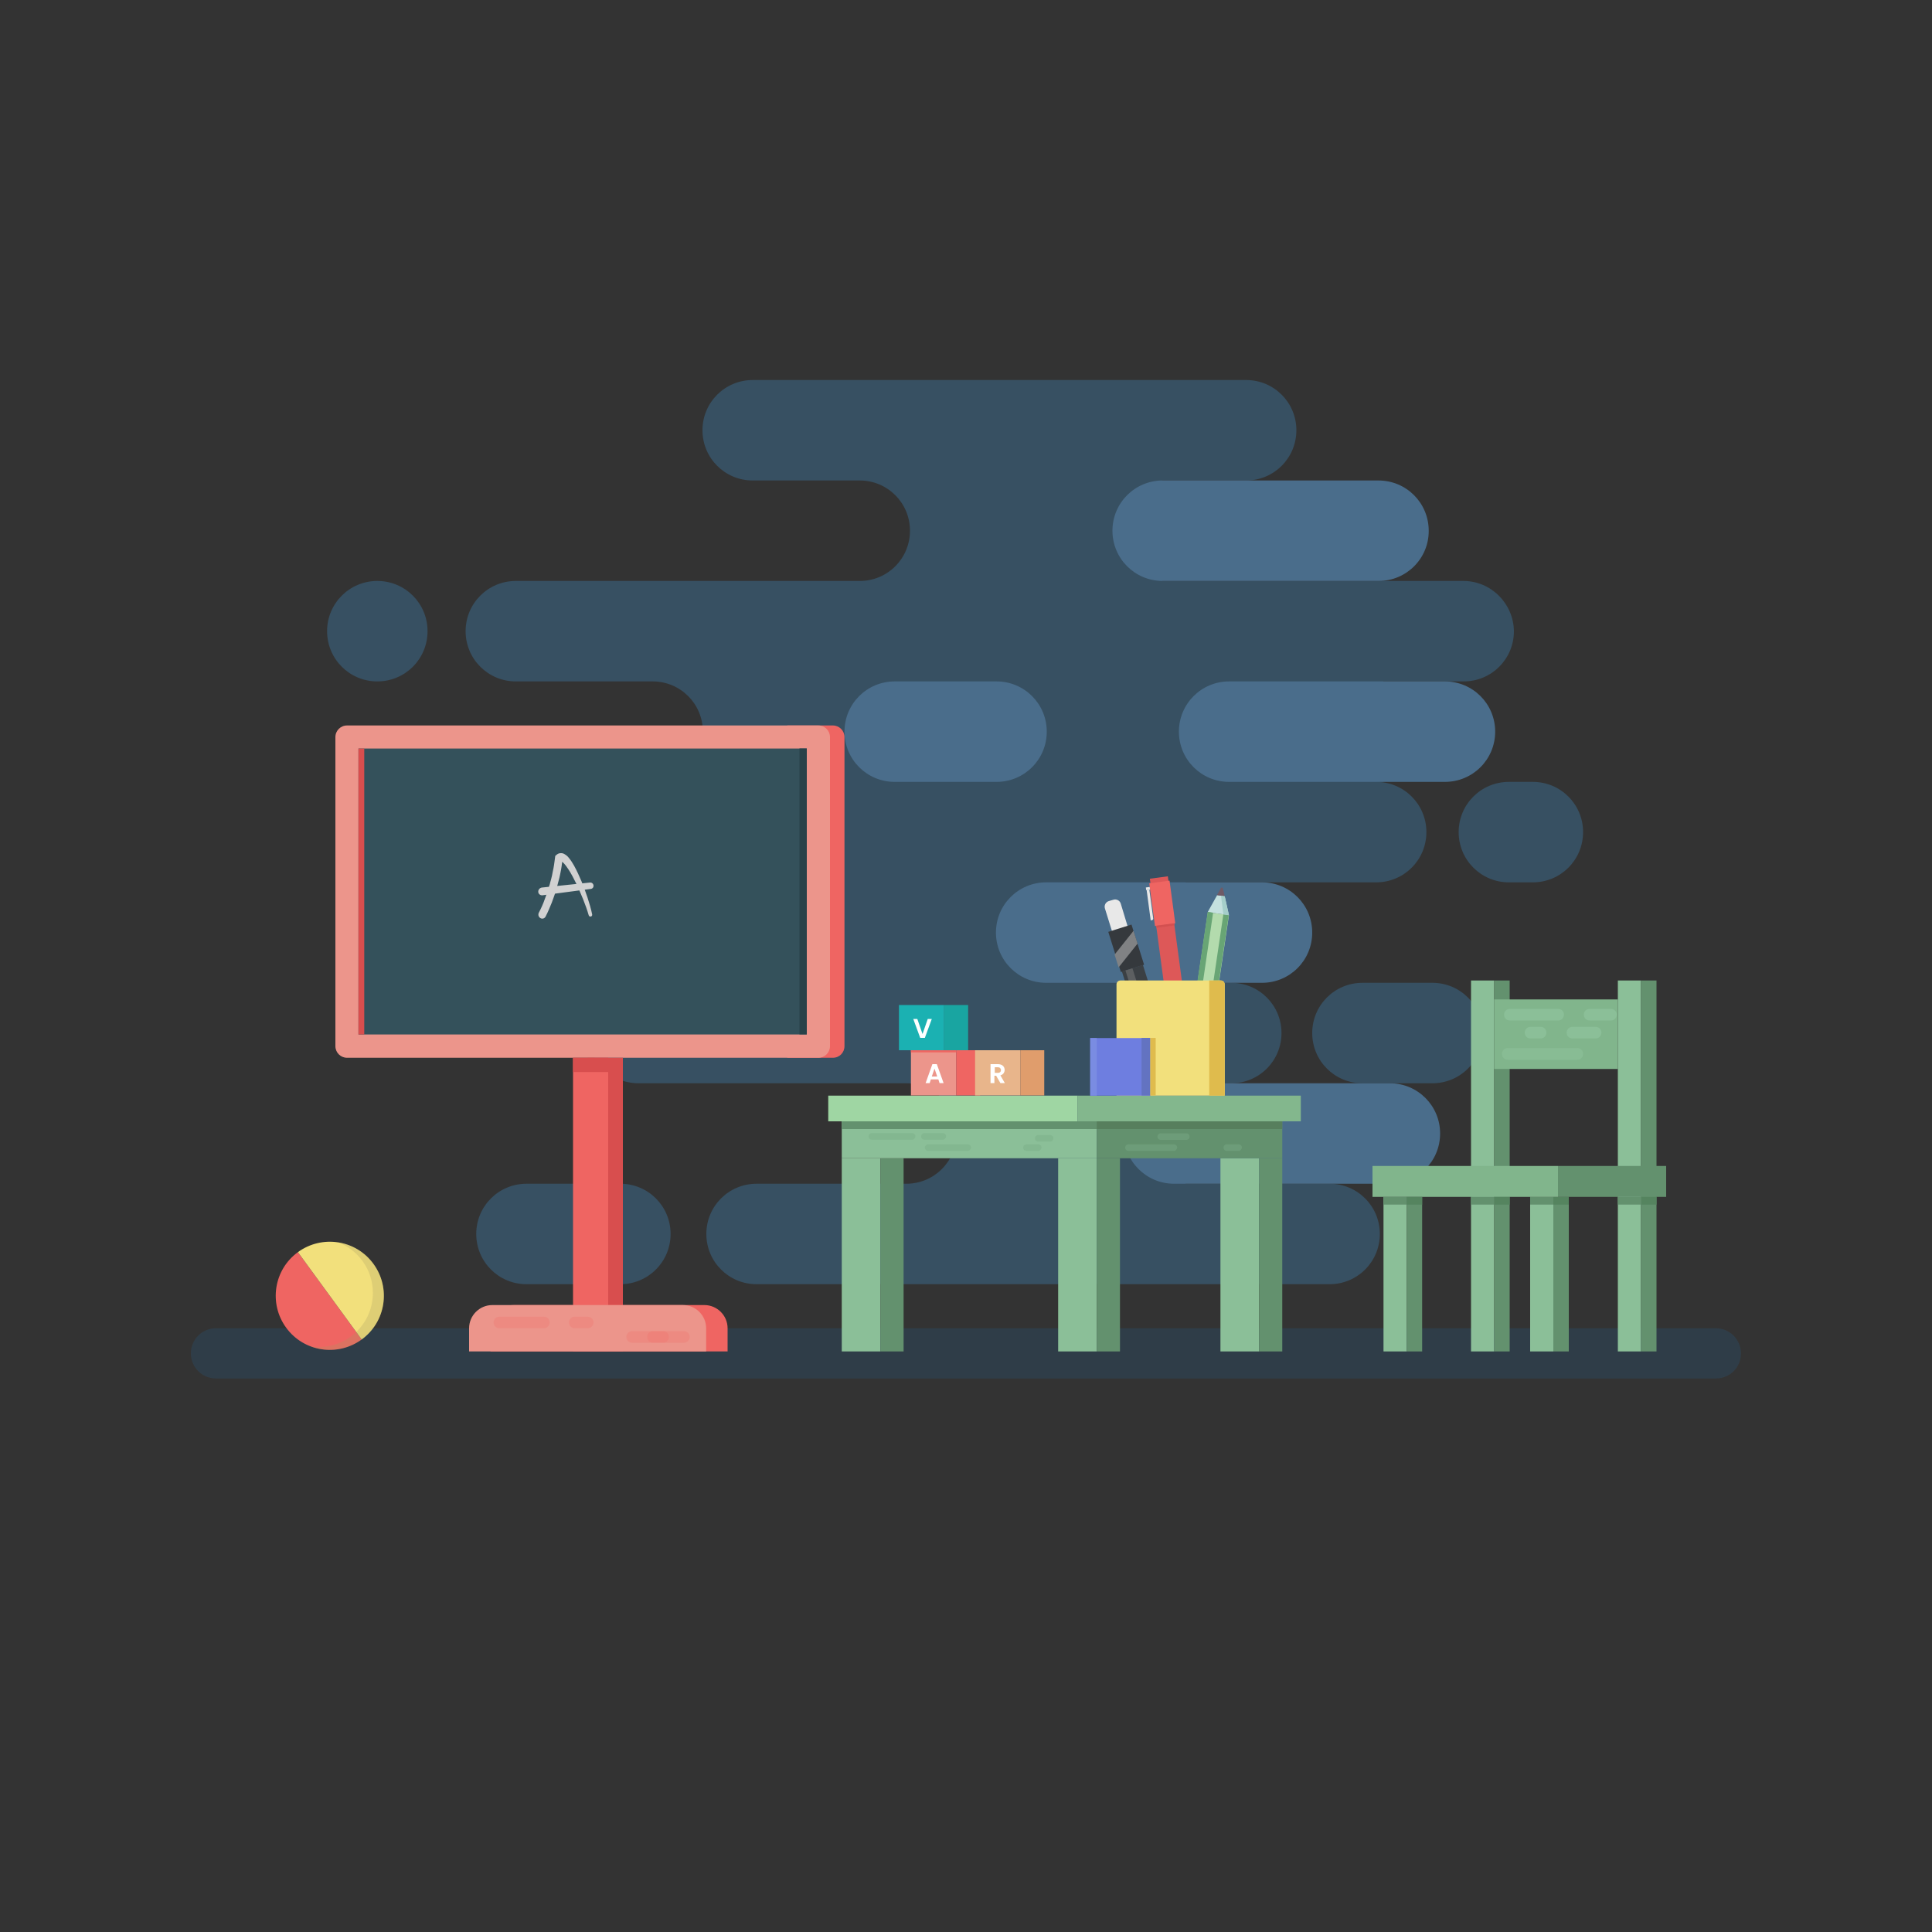 <?xml version="1.0" encoding="utf-8"?>
<svg version="1.1" xmlns="http://www.w3.org/2000/svg" xmlns:xlink="http://www.w3.org/1999/xlink" x="0px" y="0px"
	viewBox="0 0 1000 1000" style="enable-background:new 0 0 1000 1000;" xml:space="preserve">
	<rect x="0" y="0" width="1000" height="1000" fill="#333333" stroke="none"/>
	<style type="text/css">
		.st0 {
			fill: #4A6D8B;
		}

		.st1 {
			fill: #EEF2F4;
		}

		.st2 {
			opacity: 0.69;
			fill: #395D77;
		}

		.st3 {
			opacity: 0.5;
			fill: #825D7E;
		}

		.st4 {
			fill: #684463;
		}

		.st5 {
			opacity: 0.56;
			fill: #2D4659;
		}

		.st6 {
			fill: #8BBF98;
		}

		.st7 {
			fill: #63916E;
		}

		.st8 {
			fill: #55845F;
		}

		.st9 {
			fill: #EF6562;
		}

		.st10 {
			fill: #EC958B;
		}

		.st11 {
			fill: #34515B;
		}

		.st12 {
			fill: #D84E4E;
		}

		.st13 {
			fill: #284249;
		}

		.st14 {
			fill: #9FD6A3;
		}

		.st15 {
			fill: #83B78D;
		}

		.st16 {
			fill: #81B58C;
		}

		.st17 {
			fill: #577F5D;
		}

		.st18 {
			fill: #DD5858;
		}

		.st19 {
			fill: #E8E8E8;
		}

		.st20 {
			fill: #D35050;
		}

		.st21 {
			fill: #35393D;
		}

		.st22 {
			fill: #808284;
		}

		.st23 {
			fill: #3B4044;
		}

		.st24 {
			opacity: 0.66;
			fill: #6D6F70;
		}

		.st25 {
			fill: #C5E1DF;
		}

		.st26 {
			fill: #B3DBAD;
		}

		.st27 {
			fill: #68A575;
		}

		.st28 {
			fill: #6F5A66;
		}

		.st29 {
			fill: #A5CECA;
		}

		.st30 {
			fill: #F2E07C;
		}

		.st31 {
			fill: #DFBB4D;
		}

		.st32 {
			fill: #6E7EE0;
		}

		.st33 {
			fill: #7A8CE2;
		}

		.st34 {
			fill: #6373C1;
		}

		.st35 {
			fill: #FFFFFF;
		}

		.st36 {
			fill: #E8B58B;
		}

		.st37 {
			fill: #E09D6C;
		}

		.st38 {
			fill: #1BB1B2;
		}

		.st39 {
			fill: #19A5A1;
		}

		.st40 {
			opacity: 0.25;
			fill: #A59A63;
		}

		.st41 {
			fill: #D1D1D1;
		}

		.st42 {
			opacity: 0.74;
			fill: #8BBF98;
		}

		.st43 {
			opacity: 0.23;
			fill: #EF6562;
		}

		.st44 {
			opacity: 0.18;
			fill: #63916E;
		}

		.st45 {
			opacity: 0.26;
			fill: #8BBF98;
		}
	</style>
	<path class="st2" d="M757.4,300.7H601.6v-52H645c14.4,0,26-11.6,26-26v0c0-14.4-11.6-26-26-26H389.6
		c-14.4,0-26,11.6-26,26v0c0,14.4,11.6,26,26,26h55.4c14.4,0,26,11.6,26,26v0c0,14.4-11.6,26-26,26h-178c-14.4,0-26,11.6-26,26v0
		c0,14.4,11.6,26,26,26h70.8c14.4,0,26,11.6,26,26v0c0,14.4-11.6,26-26,26h-29.9c-14.4,0-26,11.6-26,26v0c0,14.4,11.6,26,26,26h98.6
		v52h-76c-14.4,0-26,11.6-26,26l0,0c0,14.4,11.6,26,26,26h138.6c14.4,0,26,11.6,26,26v0c0,14.4-11.6,26-26,26h-77.5
		c-14.4,0-26,11.6-26,26v0c0,14.4,11.6,26,26,26h296.6c14.4,0,26-11.6,26-26v0c0-14.4-11.6-26-26-26h-74.5v-52h23.6
		c14.4,0,26-11.6,26-26v0c0-14.4-11.6-26-26-26h-23.6v-52h98.6c14.4,0,26-11.6,26-26v0c0-14.4-11.6-26-26-26h3.7v-52h41.6
		c14.4,0,26-11.6,26-26v0C783.4,312.4,771.8,300.7,757.4,300.7z" />
	<path class="st3" d="M265.8,506.3h-27.2c-14.4,0-26-11.6-26-26v0c0-14.4,11.6-26,26-26h27.2c14.4,0,26,11.6,26,26
		v0C291.8,494.6,280.2,506.3,265.8,506.3z" />
	<path class="st0" d="M515.8,404.7h-52.7c-14.4,0-26-11.6-26-26v0c0-14.4,11.6-26,26-26h52.7c14.4,0,26,11.6,26,26
		v0C541.8,393.1,530.2,404.7,515.8,404.7z" />
	<path class="st0" d="M747.9,404.7H636.2c-14.4,0-26-11.6-26-26v0c0-14.4,11.6-26,26-26h111.7c14.4,0,26,11.6,26,26
		v0C773.9,393.1,762.3,404.7,747.9,404.7z" />
	<path class="st0" d="M653.2,508.7H541.5c-14.4,0-26-11.6-26-26v0c0-14.4,11.6-26,26-26h111.7c14.4,0,26,11.6,26,26
		v0C679.2,497.1,667.6,508.7,653.2,508.7z" />
	<path class="st4" d="M384.2,451.7H272.5c-14.4,0-26-11.6-26-26v0c0-14.4,11.6-26,26-26h111.7c14.4,0,26,11.6,26,26
		v0C410.2,440.1,398.6,451.7,384.2,451.7z" />
	<path class="st0" d="M713.6,300.7H601.8c-14.4,0-26-11.6-26-26v0c0-14.4,11.6-26,26-26h111.7c14.4,0,26,11.6,26,26
		v0C739.6,289.1,727.9,300.7,713.6,300.7z" />
	<path class="st0" d="M719.4,612.7H607.7c-14.4,0-26-11.6-26-26v0c0-14.4,11.6-26,26-26h111.7c14.4,0,26,11.6,26,26
		v0C745.4,601.1,733.8,612.7,719.4,612.7z" />
	<path class="st2" d="M705.2,560.7h36.2c14.4,0,26-11.6,26-26v0c0-14.4-11.6-26-26-26h-36.2c-14.4,0-26,11.6-26,26
		v0C679.2,549.1,690.8,560.7,705.2,560.7z" />
	<path class="st2" d="M793.4,456.7H781c-14.4,0-26-11.6-26-26v0c0-14.4,11.6-26,26-26h12.4c14.4,0,26,11.6,26,26v0
		C819.4,445.1,807.8,456.7,793.4,456.7z" />
	<path class="st2" d="M272.5,664.7h48.6c14.4,0,26-11.6,26-26v0c0-14.4-11.6-26-26-26h-48.6c-14.4,0-26,11.6-26,26
		v0C246.5,653.1,258.1,664.7,272.5,664.7z" />
	<path class="st2" d="M195.3,352.7L195.3,352.7c14.4,0,26-11.6,26-26v0c0-14.4-11.6-26-26-26h0
		c-14.4,0-26,11.6-26,26v0C169.3,341.1,180.9,352.7,195.3,352.7z" />
	<path class="st5" d="M888.2,713.5H111.8c-7.2,0-13-5.8-13-13v0c0-7.2,5.8-13,13-13h776.3c7.2,0,13,5.8,13,13v0
		C901.2,707.7,895.3,713.5,888.2,713.5z" />
	<rect x="435.7" y="599.5" class="st6" width="20" height="100" />
	<rect x="455.7" y="599.5" class="st7" width="12" height="100" />
	<rect x="547.7" y="599.5" class="st6" width="20" height="100" />
	<rect x="567.7" y="599.5" class="st7" width="12" height="100" />
	<rect x="631.7" y="599.5" class="st6" width="20" height="100" />
	<rect x="651.7" y="599.5" class="st7" width="12" height="100" />
	<rect x="716.1" y="619.5" class="st6" width="12" height="80" />
	<rect x="728.1" y="619.5" class="st7" width="8" height="80" />
	<rect x="792" y="619.5" class="st6" width="12" height="80" />
	<rect x="804" y="619.5" class="st7" width="8" height="80" />
	<rect x="804" y="619.5" class="st8" width="8" height="4" />
	<rect x="792" y="619.5" class="st7" width="12" height="4" />
	<rect x="761.4" y="507.5" class="st6" width="12" height="192" />
	<rect x="773.4" y="507.5" class="st7" width="8" height="192" />
	<rect x="837.4" y="507.5" class="st6" width="12" height="192" />
	<rect x="849.4" y="507.5" class="st7" width="8" height="192" />
	<path class="st9" d="M431.1,547.5h-23.6v-172h23.6c3.3,0,6,2.7,6,6v160C437.1,544.8,434.5,547.5,431.1,547.5z" />
	<path class="st10" d="M423.6,547.5h-244c-3.3,0-6-2.7-6-6v-160c0-3.3,2.7-6,6-6h244c3.3,0,6,2.7,6,6v160
		C429.6,544.8,426.9,547.5,423.6,547.5z" />

	<rect x="227.6" y="345.4" transform="matrix(-1.836970e-16 1 -1 -1.836970e-16 762.939 159.838)" class="st11"
		width="148" height="232" />

	<rect x="113.1" y="459.9" transform="matrix(-1.836970e-16 1 -1 -1.836970e-16 648.439 274.337)" class="st12"
		width="148" height="3" />
	<rect x="413.8" y="387.4" class="st13" width="3.8" height="148" />
	<rect x="304.2" y="547.5" class="st12" width="18.2" height="152" />
	<rect x="296.6" y="547.5" class="st9" width="18.2" height="152" />
	<rect x="296.6" y="547.5" class="st12" width="18.2" height="7.4" />
	<path class="st9" d="M376.6,699.5H253.9v-12c0-6.6,5.4-12,12-12h98.7c6.6,0,12,5.4,12,12V699.5z" />
	<path class="st10" d="M365.5,699.5H242.8v-12c0-6.6,5.4-12,12-12h98.7c6.6,0,12,5.4,12,12V699.5z" />
	<rect x="435.7" y="580.4" class="st6" width="132" height="19.1" />
	<rect x="567.7" y="580.4" class="st7" width="96" height="19.1" />
	<rect x="428.7" y="567.1" class="st14" width="129" height="13.3" />
	<rect x="435.7" y="580.4" class="st7" width="132" height="4" />
	<rect x="557.7" y="567.1" class="st15" width="115.6" height="13.3" />
	<rect x="710.4" y="603.5" class="st16" width="96" height="16" />
	<rect x="806.4" y="603.5" class="st7" width="56" height="16" />
	<rect x="773.4" y="517.3" class="st16" width="64" height="36" />
	<rect x="849.4" y="619.5" class="st8" width="8" height="4" />
	<rect x="837.4" y="619.5" class="st7" width="12" height="4" />
	<rect x="761.4" y="619.5" class="st7" width="12" height="4" />
	<rect x="716.1" y="619.5" class="st7" width="12" height="4" />
	<rect x="728.1" y="619.5" class="st8" width="8" height="4" />
	<rect x="773.4" y="619.5" class="st8" width="8" height="4" />
	<rect x="567.7" y="580.4" class="st17" width="96" height="4" />
	<g>

		<rect x="601" y="453.6" transform="matrix(0.991 -0.133 0.133 0.991 -60.759 85.234)" class="st18"
			width="9.4" height="84.8" />

		<rect x="596.5" y="456.2" transform="matrix(0.991 -0.133 0.133 0.991 -56.957 84.461)" class="st9"
			width="10.6" height="22.3" />

		<rect x="593.4" y="459" transform="matrix(0.991 -0.133 0.133 0.991 -56.017 83.406)" class="st19" width="2"
			height="1.4" />
		<path class="st19" d="M596.2,476.3l-0.6,0.1l-2.1-15.7l1.4-0.2l2,14.9C597,475.7,596.7,476.2,596.2,476.3z" />

		<rect x="598.7" y="478.3" transform="matrix(0.991 -0.133 0.133 0.991 -58.488 84.772)" class="st20"
			width="9.4" height="1.1" />
	</g>
	<g>
		<path class="st19" d="M583.7,479.6l-8.1,2.5l-3.7-11.9c-0.5-1.6,0.4-3.3,2-3.8l2.4-0.7c1.6-0.5,3.3,0.4,3.8,2
			L583.7,479.6z" />

		<rect x="576.6" y="480.4" transform="matrix(0.954 -0.299 0.299 0.954 -120.076 196.424)" class="st21"
			width="12.6" height="21.8" />
		<polygon class="st22" points="579,500.7 588.8,488.4 586.7,481.8 576.9,494.1 		" />

		<rect x="587" y="500.6" transform="matrix(0.954 -0.299 0.299 0.954 -128.984 200.78)" class="st23"
			width="11.4" height="43.9" />

		<rect x="589" y="501.2" transform="matrix(0.954 -0.299 0.299 0.954 -129.236 200.266)" class="st24"
			width="3.8" height="43.9" />
	</g>
	<g>
		<polygon class="st25" points="633.9,463.9 630,463.3 625.1,472.1 636.1,473.7 		" />
		<path class="st26" d="M621.4,545.3l-2.9-0.4c-2.2-0.3-3.7-2.4-3.4-4.6l10.1-68.2l10.9,1.6L626,541.9
			C625.7,544.1,623.6,545.7,621.4,545.3z" />
		<path class="st27" d="M617.3,544.7l-0.8-0.1c-1.1-0.2-1.9-1.2-1.8-2.4l10.4-70.2l2.8,0.4L617.3,544.7z" />
		<path class="st27" d="M623.3,545.6l-0.8-0.1l10.7-72.2l2.8,0.4l-10.4,70.2C625.5,545,624.5,545.8,623.3,545.6z" />
		<path class="st28" d="M633.9,463.9l-0.9-4c-0.1-0.6-0.8-0.7-1.1-0.2l-2,3.6L633.9,463.9z" />
		<polygon class="st29" points="633.9,463.9 632,463.6 633.2,473.3 636.1,473.7 		" />
	</g>
	<path class="st30" d="M633.9,567.1h-56v-57.6c0-1.1,0.9-2,2-2h52c1.1,0,2,0.9,2,2V567.1z" />
	<path class="st31" d="M625.9,507.5v59.6h8v-57.6c0-1.1-0.9-2-2-2H625.9z" />
	<rect x="564.3" y="537.3" class="st32" width="31.1" height="29.8" />
	<rect x="564.3" y="537.3" class="st33" width="3.4" height="29.8" />

	<rect x="590.9" y="537.3" transform="matrix(-1 -1.224647e-16 1.224647e-16 -1 1186.255 1104.322)" class="st34"
		width="4.5" height="29.8" />

	<rect x="595.4" y="537.3" transform="matrix(-1 -1.224647e-16 1.224647e-16 -1 1193.582 1104.322)" class="st31"
		width="2.8" height="29.8" />
	<rect x="471.5" y="543.6" class="st10" width="23.4" height="23.4" />
	<rect x="471.5" y="543.6" class="st9" width="23.4" height="1.1" />
	<rect x="494.9" y="543.6" class="st9" width="12.4" height="23.4" />
	<g>
		<path class="st35" d="M485.7,558.7h-3.9l-0.6,1.9h-2.1l3.5-9.8h2.3l3.5,9.8h-2.1L485.7,558.7z M483.7,553.1l-1.4,4.1h2.8
			L483.7,553.1z" />
	</g>
	<rect x="504.7" y="543.6" class="st36" width="23.4" height="23.4" />
	<rect x="528.1" y="543.6" class="st37" width="12.4" height="23.4" />
	<g>
		<path class="st35" d="M516.5,550.8c2.4,0,3.5,1.4,3.5,3c0,1.2-0.7,2.4-2.2,2.8l2.3,4h-2.3l-2.2-3.8h-0.9v3.8h-2v-9.8H516.5z
			 M516.5,552.4h-1.6v2.9h1.6c1.1,0,1.6-0.6,1.6-1.5C518,553,517.5,552.4,516.5,552.4z" />
	</g>
	<rect x="465.3" y="520.2" class="st38" width="23.4" height="23.4" />
	<rect x="488.7" y="520.2" class="st39" width="12.4" height="23.4" />
	<g>
		<path class="st35" d="M480.2,527.4h2.1l-3.6,9.8h-2.4l-3.6-9.8h2.1l2.7,7.8L480.2,527.4z" />
	</g>
	<path class="st9" d="M187.2,693.3c-12.5,9.1-30,6.4-39.1-6.1c-9.1-12.5-6.4-30,6.1-39.1L187.2,693.3z" />
	<path class="st30" d="M154.2,648.1c12.5-9.1,30-6.4,39.1,6.1c9.1,12.5,6.4,30-6.1,39.1L154.2,648.1z" />
	<path class="st40" d="M174.9,643c10.6,4,18.1,14.2,18.1,26.2c0,15.5-12.5,28-28,28c-1.4,0-2.8-0.1-4.2-0.3
		c3.1,1.2,6.4,1.8,9.9,1.8c15.5,0,28-12.5,28-28C198.7,656.6,188.4,645,174.9,643z" />
	<g>
		<path class="st41" d="M278.9,472.4c0.6-1.1,1.1-2.2,1.6-3.3c0.5-1.1,1-2.3,1.4-3.5c0.9-2.3,1.7-4.7,2.4-7.1
			c0.2-0.6,0.4-1.2,0.5-1.8l0.5-1.8c0.3-1.2,0.6-2.4,0.8-3.7c0.3-1.2,0.5-2.5,0.7-3.7c0.2-1.2,0.3-2.5,0.5-3.7l0.1-0.8l0.5-0.4l0,0
			c0.5-0.5,1.3-1,2.2-1c0.9-0.1,1.6,0.2,2.1,0.5c1,0.6,1.7,1.2,2.2,1.9c1.1,1.3,1.9,2.6,2.7,4c1.5,2.7,2.7,5.4,3.9,8.2
			c1.1,2.8,2.2,5.6,3.1,8.4c0.9,2.8,1.8,5.7,2.4,8.7c0.1,0.5-0.2,1-0.7,1.1c-0.5,0.1-1-0.2-1.1-0.7l0,0c-0.8-2.8-1.8-5.5-2.9-8.3
			c-1.1-2.7-2.3-5.4-3.5-8c-1.3-2.6-2.6-5.2-4.2-7.6c-0.8-1.2-1.6-2.3-2.5-3.2c-0.4-0.4-0.9-0.8-1.2-0.9c-0.1-0.1-0.2,0,0,0
			c0.1,0,0.3-0.1,0.2-0.1l0,0l0.6-1.2c-0.2,1.3-0.3,2.6-0.5,3.9c-0.2,1.3-0.4,2.6-0.7,3.9c-0.2,1.3-0.6,2.6-0.9,3.8l-0.5,1.9
			c-0.2,0.6-0.3,1.3-0.5,1.9c-0.7,2.5-1.6,5-2.5,7.4c-0.5,1.2-1,2.4-1.5,3.6c-0.5,1.2-1.1,2.4-1.7,3.6c-0.5,1-1.7,1.4-2.7,0.8
			S278.4,473.4,278.9,472.4L278.9,472.4L278.9,472.4z" />
	</g>
	<g>
		<path class="st41" d="M280.4,459.4l25-2.6c0.9-0.1,1.7,0.6,1.8,1.5c0.1,0.9-0.5,1.7-1.4,1.8l-25,3.3
			c-1.1,0.1-2.1-0.6-2.2-1.7S279.3,459.6,280.4,459.4C280.4,459.4,280.4,459.4,280.4,459.4z" />
	</g>
	<path class="st6" d="M833.8,528.2h-11c-1.7,0-3-1.3-3-3l0,0c0-1.7,1.3-3,3-3h11c1.7,0,3,1.3,3,3l0,0
		C836.8,526.8,835.5,528.2,833.8,528.2z" />
	<path class="st6" d="M825.9,537.5h-12c-1.7,0-3-1.3-3-3l0,0c0-1.7,1.3-3,3-3h12c1.7,0,3,1.3,3,3l0,0
		C828.9,536.1,827.6,537.5,825.9,537.5z" />
	<path class="st42" d="M816.4,548.5h-36c-1.7,0-3-1.3-3-3l0,0c0-1.7,1.3-3,3-3h36c1.7,0,3,1.3,3,3l0,0
		C819.4,547.2,818.1,548.5,816.4,548.5z" />
	<path class="st43" d="M281.5,687.5h-23c-1.7,0-3-1.3-3-3v0c0-1.7,1.3-3,3-3h23c1.7,0,3,1.3,3,3v0
		C284.5,686.1,283.2,687.5,281.5,687.5z" />
	<path class="st43" d="M304.2,687.5h-6.7c-1.7,0-3-1.3-3-3v0c0-1.7,1.3-3,3-3h6.7c1.7,0,3,1.3,3,3v0
		C307.2,686.1,305.9,687.5,304.2,687.5z" />
	<path class="st43" d="M354,695h-26.8c-1.7,0-3-1.3-3-3l0,0c0-1.7,1.3-3,3-3H354c1.7,0,3,1.3,3,3l0,0
		C357,693.6,355.7,695,354,695z" />
	<path class="st43" d="M343.2,695H338c-1.7,0-3-1.3-3-3l0,0c0-1.7,1.3-3,3-3h5.2c1.7,0,3,1.3,3,3l0,0
		C346.2,693.6,344.9,695,343.2,695z" />
	<path class="st6" d="M797.4,537.5h-5.2c-1.7,0-3-1.3-3-3l0,0c0-1.7,1.3-3,3-3h5.2c1.7,0,3,1.3,3,3l0,0
		C800.4,536.1,799.1,537.5,797.4,537.5z" />
	<path class="st6" d="M806.5,528.2h-25c-1.7,0-3-1.3-3-3l0,0c0-1.7,1.3-3,3-3h25c1.7,0,3,1.3,3,3l0,0
		C809.5,526.8,808.2,528.2,806.5,528.2z" />
	<path class="st44" d="M472.1,589.9h-20.8c-0.9,0-1.7-0.7-1.7-1.7l0,0c0-0.9,0.7-1.7,1.7-1.7h20.8
		c0.9,0,1.7,0.7,1.7,1.7l0,0C473.7,589.2,473,589.9,472.1,589.9z" />
	<path class="st44" d="M488,589.9h-9.5c-0.9,0-1.7-0.7-1.7-1.7l0,0c0-0.9,0.7-1.7,1.7-1.7h9.5
		c0.9,0,1.7,0.7,1.7,1.7l0,0C489.6,589.2,488.9,589.9,488,589.9z" />
	<path class="st44" d="M500.9,595.7h-20.5c-0.9,0-1.7-0.7-1.7-1.7l0,0c0-0.9,0.7-1.7,1.7-1.7h20.5
		c0.9,0,1.7,0.7,1.7,1.7l0,0C502.5,594.9,501.8,595.7,500.9,595.7z" />
	<path class="st44" d="M537.4,595.7h-6.1c-0.9,0-1.7-0.7-1.7-1.7l0,0c0-0.9,0.7-1.7,1.7-1.7h6.1
		c0.9,0,1.7,0.7,1.7,1.7l0,0C539,594.9,538.3,595.7,537.4,595.7z" />
	<path class="st44" d="M543.5,590.9h-6.1c-0.9,0-1.7-0.7-1.7-1.7l0,0c0-0.9,0.7-1.7,1.7-1.7h6.1
		c0.9,0,1.7,0.7,1.7,1.7l0,0C545.2,590.1,544.5,590.9,543.5,590.9z" />
	<path class="st45" d="M607.6,595.7h-23.5c-0.9,0-1.7-0.7-1.7-1.7l0,0c0-0.9,0.7-1.7,1.7-1.7h23.5
		c0.9,0,1.7,0.7,1.7,1.7l0,0C609.2,594.9,608.5,595.7,607.6,595.7z" />
	<path class="st45" d="M641.1,595.7H635c-0.9,0-1.7-0.7-1.7-1.7l0,0c0-0.9,0.7-1.7,1.7-1.7h6.1
		c0.9,0,1.7,0.7,1.7,1.7l0,0C642.7,594.9,642,595.7,641.1,595.7z" />
	<path class="st45" d="M614,590h-13.2c-0.9,0-1.7-0.7-1.7-1.7l0,0c0-0.9,0.7-1.7,1.7-1.7H614c0.9,0,1.7,0.7,1.7,1.7
		l0,0C615.7,589.3,615,590,614,590z" />
</svg>
